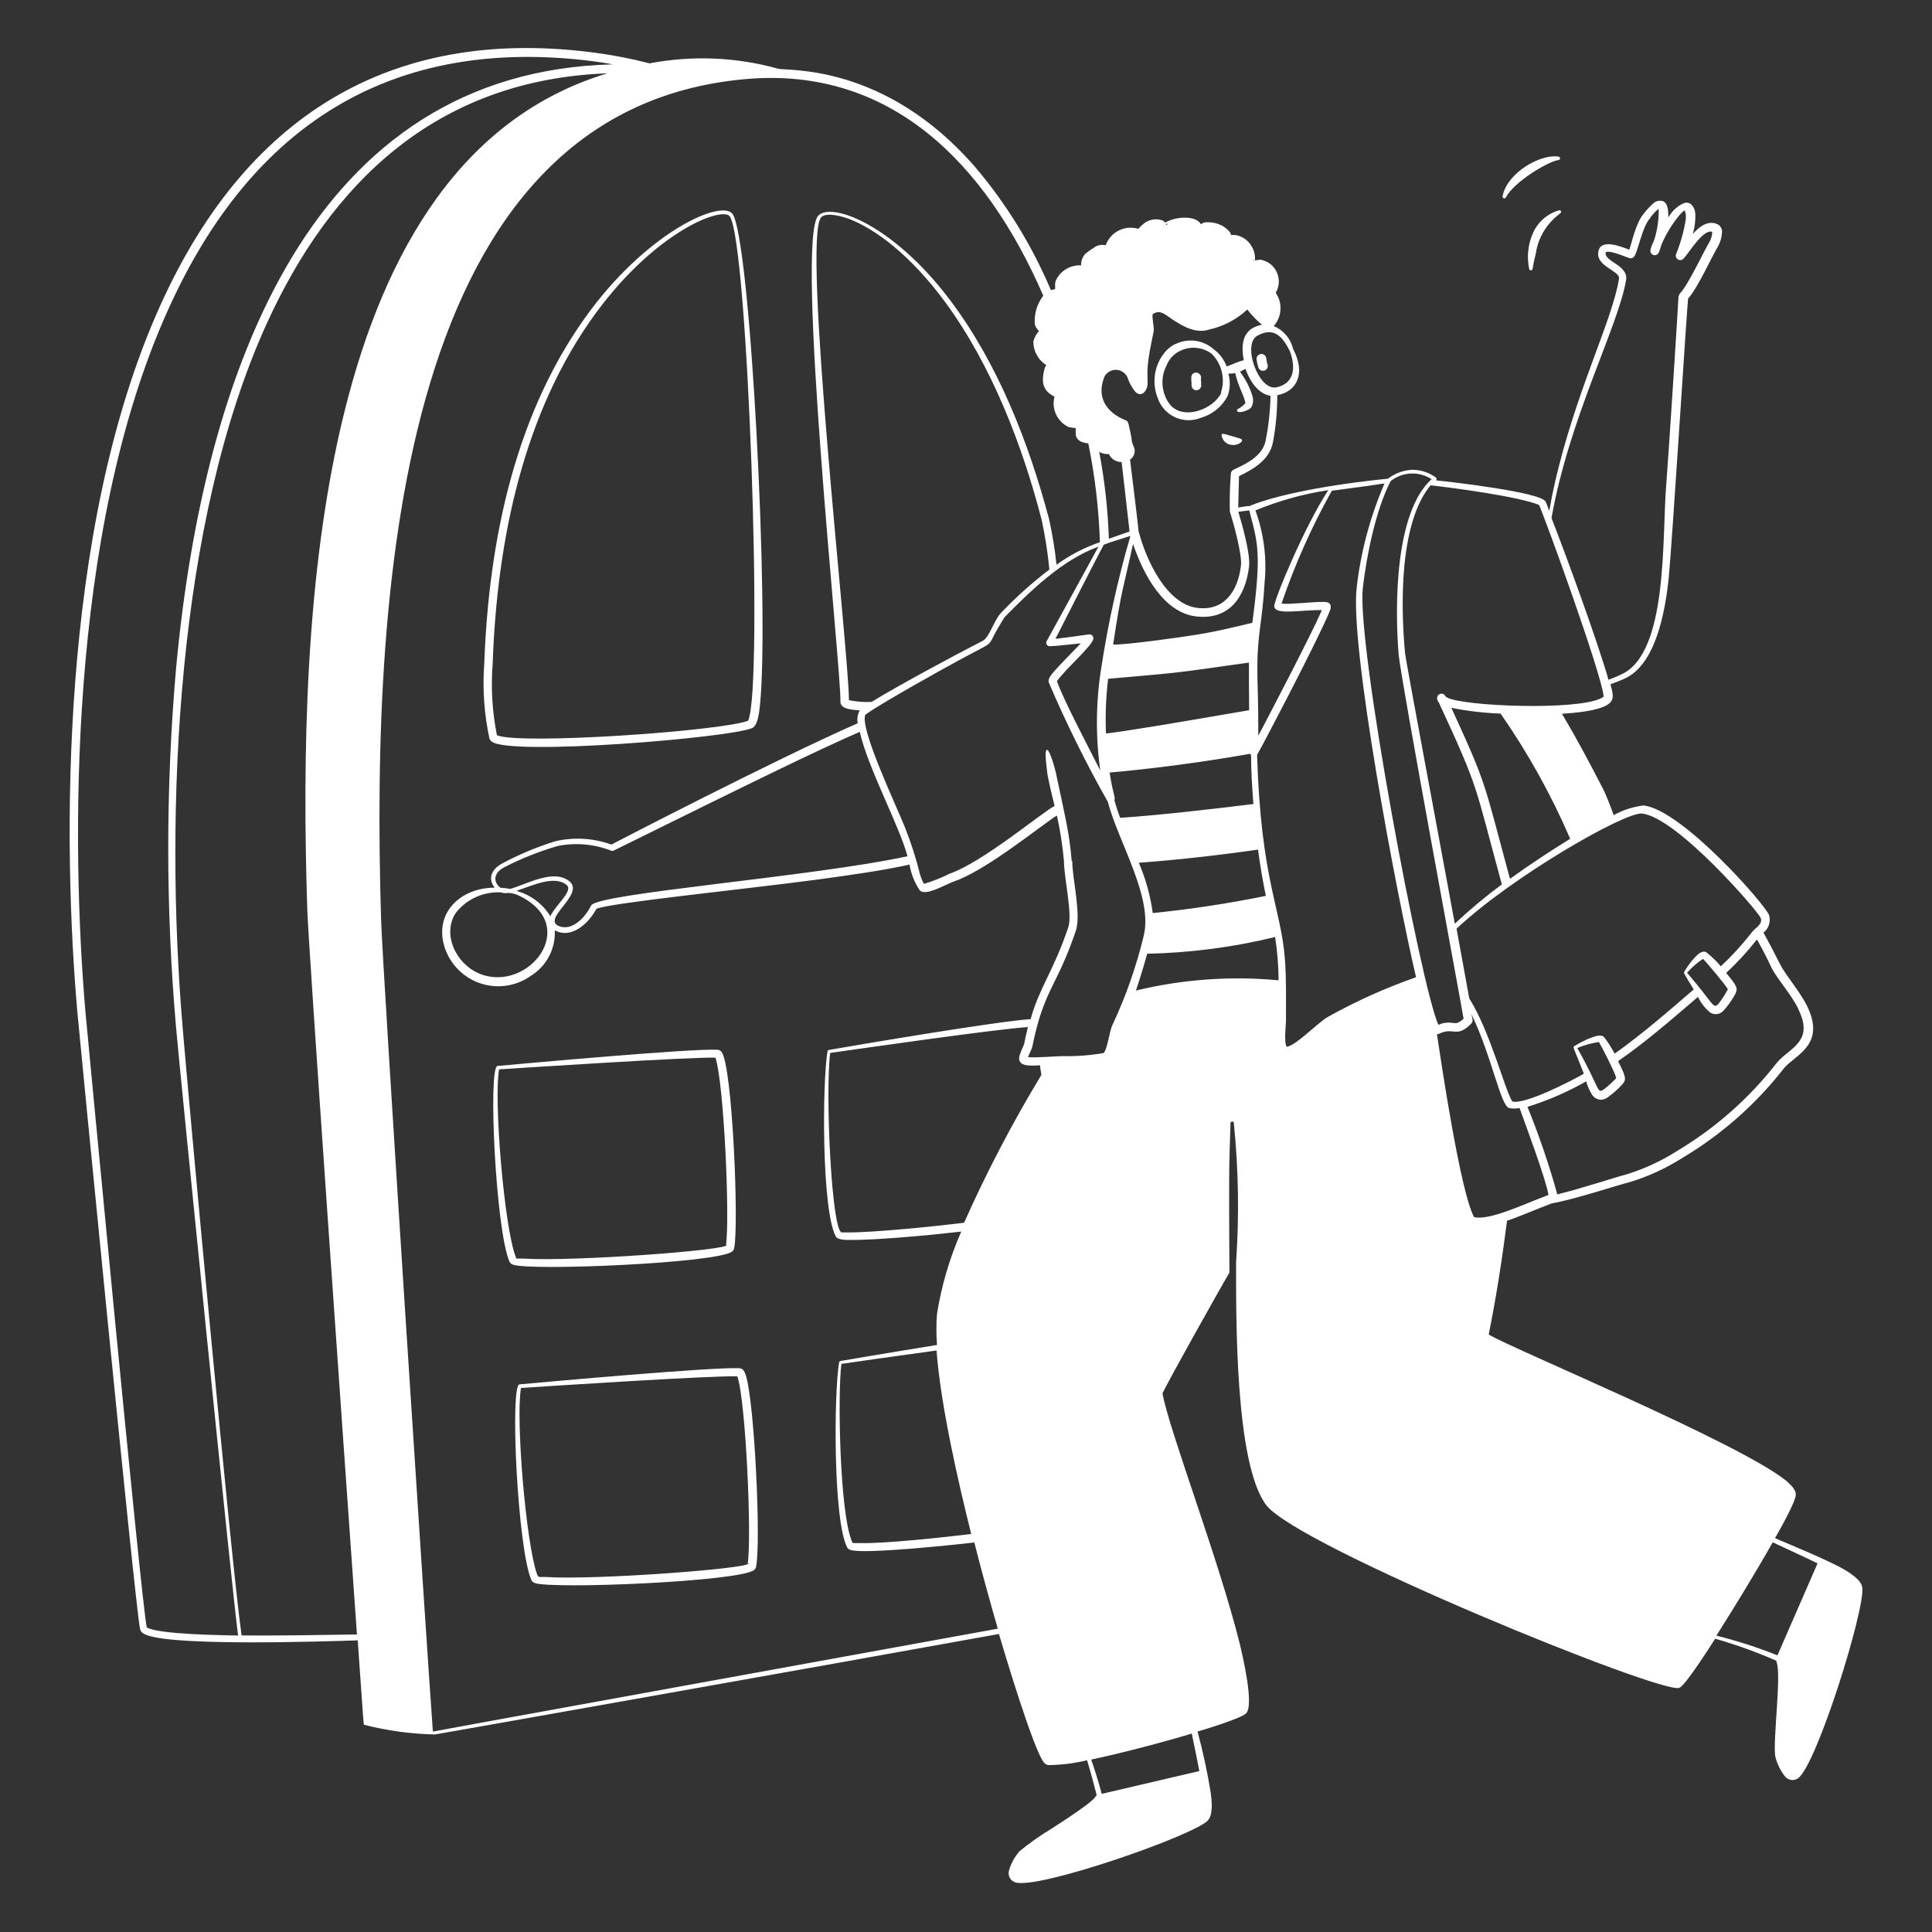 <svg width="350" height="350" viewBox="0 0 350 350" fill="none" xmlns="http://www.w3.org/2000/svg">
<rect x="0" y="0" width="350" height="350" fill="#333333" stroke="none"/>
<path fill-rule="evenodd" clip-rule="evenodd" d="M89.129 134.383C92.629 136.92 132.004 133.7 136.257 131.898C137.307 131.443 137.534 128.993 137.674 127.75C139.424 110.81 135.924 42.788 132.669 38.71C130.657 36.208 117.934 41.685 107.119 56.018C93.522 74.095 88.569 97.388 87.729 120.173C87.391 124.721 87.703 129.293 88.657 133.753C88.737 134.011 88.904 134.234 89.129 134.383ZM89.252 120.225C90.039 97.808 94.834 74.585 107.977 56.665C118.844 41.878 130.727 37.415 132.179 39.165C135.452 43.208 138.339 124.705 135.522 130.568C130.587 132.458 94.099 134.978 90.022 133.193C89.169 128.926 88.91 124.563 89.252 120.225ZM132.669 226.695C132.845 226.556 132.964 226.357 133.002 226.135C133.877 221.848 132.687 193.025 130.709 190.558C130.627 190.447 130.522 190.356 130.401 190.289C130.28 190.223 130.147 190.183 130.009 190.173C125.477 189.893 94.659 192.693 90.127 193.113C88.377 193.27 89.812 223.038 92.314 228.603C92.439 228.832 92.645 229.007 92.892 229.093C95.867 230.283 130.289 228.83 132.669 226.695ZM93.417 227.658C91.369 222.408 89.427 199.483 90.407 193.725C94.817 193.445 125.162 191.45 129.607 191.608C131.164 196.193 132.267 221.235 131.497 225.68C131.497 225.558 131.497 225.435 131.637 225.523C132.372 226.468 103.637 228.585 94.887 228.008H93.714C93.417 228.008 93.539 227.973 93.417 227.658ZM135.154 249.27C134.962 248.64 134.664 247.905 133.999 247.87C129.449 247.59 98.649 250.373 94.099 250.793C92.349 250.95 93.767 280.718 96.287 286.283C96.343 286.401 96.424 286.505 96.523 286.59C96.623 286.674 96.739 286.736 96.864 286.773C99.822 287.945 134.244 286.528 136.642 284.393C136.808 284.245 136.924 284.05 136.974 283.833C137.867 279.423 136.712 254.538 135.154 249.27ZM135.609 283.203C136.309 284.13 107.854 286.283 98.859 285.688H97.844C97.547 285.688 97.442 285.583 97.302 285.215C95.289 279.65 93.399 257.128 94.379 251.44C98.947 251.143 129.117 249.165 133.579 249.34C135.137 253.925 136.222 278.968 135.434 283.395C135.487 283.255 135.539 283.133 135.609 283.203Z" fill="white"/>
<path fill-rule="evenodd" clip-rule="evenodd" d="M337.366 287.543C337.121 286.108 334.969 284.83 333.586 284.043C330.296 282.293 325.256 280.228 321.564 278.653C322.246 277.445 325.414 271.915 325.326 270.708C325.326 269.763 324.241 268.853 323.576 268.24C314.826 261.24 274.139 244.44 269.694 241.763C271.006 235.27 272.109 228.235 273.019 221.148C275.556 220.29 278.409 219.013 281.139 217.998C285.094 217.333 293.091 214.673 295.366 214.113C298.638 213.105 301.763 211.669 304.659 209.843C311.799 205.602 318.084 200.064 323.191 193.515C325.081 191.223 330.191 189.56 327.881 183.418C326.691 180.215 323.734 177.153 322.474 174.668C321.581 172.918 320.584 170.94 319.464 168.963C319.929 168.599 320.275 168.106 320.459 167.545C320.643 166.984 320.656 166.381 320.496 165.813C319.866 163.958 304.746 146.703 297.746 145.915C295.849 146.15 294.014 146.744 292.339 147.665C291.604 145.635 290.869 143.833 290.484 143.063C288.104 138.443 285.636 133.788 282.959 129.308C285.094 129.168 289.451 128.818 291.219 127.663C292.479 126.84 292.286 125.913 291.744 123.953C292.846 123.585 293.669 123.218 294.124 123.025C299.951 120.593 301.684 110.775 302.314 104.58C302.874 99.05 305.691 54.443 305.814 54.093C307.564 52.168 310.049 46.585 311.326 44.468C311.693 43.737 311.907 42.939 311.956 42.123C311.988 41.831 311.933 41.536 311.799 41.275C311.666 41.014 311.459 40.798 311.204 40.653C309.454 39.813 307.896 41.003 306.654 42.403C307.031 41.156 307.186 39.853 307.109 38.553C306.951 37.363 306.146 36.418 305.061 36.803C304.49 37.046 303.963 37.383 303.504 37.8C303.002 38.266 302.572 38.802 302.226 39.393C302.226 38.325 302.226 36.943 301.334 36.47C301.04 36.362 300.723 36.334 300.416 36.389C300.108 36.444 299.821 36.581 299.584 36.785C298.933 37.336 298.346 37.959 297.834 38.64C296.311 40.39 295.664 43.89 295.156 45.238C293.406 44.538 290.274 43.4 289.644 45.238C288.664 48.23 293.546 48.983 293.301 50.488C292.111 57.803 286.301 69.143 282.381 84.56C279.949 94.133 281.209 93.31 280.001 90.878C279.144 89.128 262.151 87.22 260.191 87.028C260.225 86.954 260.243 86.873 260.243 86.791C260.243 86.71 260.225 86.629 260.191 86.555C258.948 85.624 257.439 85.115 255.886 85.103C254.267 85.177 252.71 85.745 251.424 86.73C251.231 86.73 235.009 88.235 226.661 91.543C226.588 91.567 226.521 91.609 226.469 91.665C225.769 91.665 225.034 91.84 224.316 91.945L224.456 86.258C227.221 84.928 229.951 83.265 230.581 80.238C231.126 77.389 231.396 74.494 231.386 71.593C234.886 70.945 236.636 67.743 234.256 63.21C234.039 62.293 233.61 61.439 233.002 60.718C232.393 59.998 231.624 59.431 230.756 59.063C231.477 58.242 231.903 57.204 231.967 56.113C232.03 55.022 231.727 53.942 231.106 53.043C231.644 52.135 231.804 51.053 231.552 50.029C231.3 49.004 230.656 48.12 229.759 47.565C229.303 47.307 228.805 47.129 228.289 47.04C228.166 47.04 227.659 47.163 227.344 47.163C227.422 46.267 227.207 45.371 226.731 44.608C226.414 44.042 225.966 43.56 225.424 43.203C224.881 42.847 224.261 42.627 223.616 42.56H222.986C222.97 42.332 222.878 42.117 222.724 41.948C222.345 41.537 221.909 41.183 221.429 40.898C220.47 40.4 219.389 40.188 218.314 40.285C218.037 40.317 217.778 40.441 217.579 40.635C216.546 38.885 212.784 39.27 211.069 40.338C210.991 40.225 210.903 40.12 210.806 40.023C210.239 39.774 209.617 39.681 209.002 39.752C208.387 39.822 207.802 40.055 207.306 40.425C206.911 40.733 206.548 41.079 206.221 41.458C205.042 41.098 203.769 41.206 202.668 41.761C201.566 42.315 200.72 43.272 200.306 44.433C199.94 44.343 199.559 44.335 199.189 44.411C198.82 44.486 198.472 44.643 198.171 44.87C197.652 45.187 197.156 45.538 196.684 45.92C196.402 46.2 196.182 46.537 196.041 46.908C195.899 47.279 195.838 47.676 195.861 48.073C194.925 48.019 193.994 48.242 193.184 48.716C192.375 49.189 191.723 49.891 191.311 50.733C191.195 50.998 191.135 51.284 191.136 51.573C191.136 52.78 191.294 52.203 190.384 52.57C186.98 44.525 182.384 37.039 176.751 30.363C160.301 11.34 142.574 12.915 140.946 12.443C133.366 10.332 125.4 10.002 117.671 11.48C114.425 10.633 111.128 9.99 107.801 9.555C72.696 4.883 45.344 19.25 29.069 55.265C10.501 96.25 11.446 153.895 14.001 183.19C14.334 187.005 24.501 291.13 25.359 295.015C25.464 295.523 25.639 295.873 26.724 296.258C32.341 298.235 58.714 297.36 64.804 297.168C65.924 312.918 65.836 312.288 65.959 312.463C70.159 313.536 74.469 314.124 78.804 314.213C79.556 314.108 149.749 301.665 180.969 296.013C181.721 298.568 187.356 317.555 189.229 319.428C189.42 319.61 189.666 319.727 189.929 319.76C192.288 319.741 194.637 319.447 196.929 318.885C197.541 320.898 198.136 323.068 198.679 325.22C198.136 325.64 199.431 325.535 190.454 331.31C188.435 332.516 186.51 333.873 184.696 335.37C183.805 336.378 183.152 337.575 182.789 338.87C182.666 339.302 182.714 339.764 182.922 340.161C183.131 340.559 183.484 340.861 183.909 341.005C187.986 342.37 216.039 332.605 218.786 329.823C219.801 328.773 219.539 326.323 219.329 324.73C218.724 321.011 217.929 317.326 216.949 313.688C218.349 313.268 224.579 311.395 225.699 310.433C227.274 309.033 225.104 299.933 224.596 297.798C220.834 282.608 211.751 258.983 210.596 252.42C211.611 250.215 221.096 233.275 222.724 230.545C222.724 230.37 222.601 212.94 222.724 210.175C222.724 209.02 222.899 204.558 222.916 203.56C222.905 203.514 222.904 203.466 222.915 203.419C222.925 203.373 222.945 203.329 222.975 203.292C223.004 203.254 223.042 203.224 223.085 203.203C223.128 203.182 223.175 203.172 223.222 203.172C223.27 203.172 223.317 203.182 223.36 203.203C223.403 203.224 223.44 203.254 223.47 203.292C223.499 203.329 223.52 203.373 223.53 203.419C223.54 203.466 223.54 203.514 223.529 203.56C224.372 211.899 224.507 220.294 223.931 228.655C223.931 238.088 223.669 265.195 229.409 272.685C235.149 280.175 301.439 307.178 304.256 305.76C305.446 305.165 309.821 298.27 310.714 296.87C314.511 297.949 318.23 299.288 321.844 300.878C321.825 300.958 321.825 301.042 321.844 301.123C322.754 303.38 321.161 315.123 321.599 318.15C321.912 319.476 322.509 320.718 323.349 321.79C323.623 322.145 324.023 322.38 324.465 322.449C324.908 322.517 325.36 322.413 325.729 322.158C329.124 319.743 337.961 291.375 337.366 287.543ZM154.281 279.108C152.111 273.753 151.726 252.508 152.426 247.083C153.844 246.873 161.579 245.753 169.664 244.65C170.381 254.433 173.549 268.328 175.946 277.9C171.029 278.478 160.546 279.65 155.856 279.545H154.789C154.456 279.545 154.474 279.58 154.281 279.108ZM150.396 190.75C156.171 189.928 180.391 186.445 186.219 186.06C185.939 187.145 185.711 188.213 185.519 189.193C185.186 189.891 184.899 190.61 184.661 191.345C184.329 193.235 186.411 193.095 188.424 192.99C188.424 193.533 188.581 194.093 188.651 194.74C183.43 203.364 178.754 212.307 174.651 221.515C169.646 222.128 158.656 223.265 153.756 223.265H152.496C150.676 223.143 149.469 198.223 150.396 190.75ZM194.146 155.96C193.967 153.698 193.657 151.449 193.219 149.223C193.219 149.048 191.311 140.07 191.259 139.895C191.084 139.125 190.156 135.748 189.649 135.835C189.141 135.923 189.649 139.335 189.771 140.368C190.121 142.24 190.664 144.445 191.049 146.003C188.739 147.193 178.064 156.17 172.096 158.253C170.599 159.001 169.042 159.621 167.441 160.108C167.249 160.108 166.776 158.743 166.706 158.55C165.993 155.62 165.075 152.742 163.959 149.94C162.471 146.125 155.751 132.125 156.749 129.5C158.149 128.398 163.574 125.3 165.131 124.408C179.394 116.27 178.606 117.408 179.569 116.078C180.302 114.606 181.114 113.175 182.001 111.79C186.674 107.065 192.396 101.43 198.994 99.033C196.491 103.67 189.964 115.483 189.614 116.148C189.561 116.245 189.535 116.355 189.539 116.466C189.543 116.577 189.575 116.685 189.634 116.779C189.692 116.873 189.775 116.95 189.873 117.002C189.97 117.054 190.08 117.079 190.191 117.075C190.839 117.075 195.021 116.638 195.791 116.55C191.276 121.31 189.666 122.605 189.999 123.638C193.158 131.035 196.728 138.251 200.691 145.25C202.581 152.513 208.951 162.575 207.184 169.558C205.853 175.095 203.965 180.484 201.549 185.64C200.936 186.865 200.674 189.945 199.939 190.768C197.495 191.191 195.016 191.378 192.536 191.328C191.241 191.328 187.461 191.678 186.236 191.503C186.394 190.995 186.919 190.103 187.024 189.56C189.159 179.06 191.434 178.903 194.916 168.56C195.879 165.568 194.251 159.128 194.251 155.995L194.146 155.96ZM93.819 161.473C93.504 161.333 93.486 161.473 93.819 161.298C96.514 160.388 100.626 158.463 102.709 160.388C103.846 161.438 100.539 164.063 99.699 165.988C98.364 163.808 96.269 162.199 93.819 161.473ZM90.774 161.665C91.2 161.819 91.661 161.849 92.104 161.753C92.609 161.796 93.108 161.896 93.591 162.05C105.054 167.178 96.619 178.885 88.079 176.785C82.986 175.56 79.836 169.488 82.584 165.358C83.552 164.129 84.801 163.152 86.227 162.51C87.653 161.867 89.212 161.577 90.774 161.665ZM103.251 159.74C100.399 157.22 95.254 160.283 92.419 161.035C91.841 160.923 91.256 160.853 90.669 160.825C89.461 159.933 89.216 158.305 91.246 157.168C94.368 155.556 97.638 154.249 101.011 153.265C104.256 152.607 107.622 152.899 110.706 154.105C110.775 154.136 110.849 154.151 110.925 154.151C111 154.151 111.075 154.136 111.144 154.105C138.269 140.718 147.526 136.185 155.751 132.58C157.256 139.195 162.961 149.66 164.396 155.12C147.054 158.865 108.169 161.823 107.084 164.045C105.999 166.268 103.584 168.753 101.221 167.755C98.141 166.443 105.824 162.085 103.251 159.74ZM157.904 127.155C156.525 127.231 155.142 127.125 153.791 126.84C153.791 118.09 145.199 42.998 148.786 39.34C149.766 38.36 152.724 39.235 154.036 39.743C158.446 41.493 164.799 45.99 171.239 54.74C179.569 66.08 185.239 80.658 188.739 94.325C189.363 97.248 189.819 100.205 190.104 103.18C186.982 105.555 184.056 108.177 181.354 111.02C180.146 112.21 179.219 115.518 178.029 116.095C173.741 118.265 162.594 124.25 157.904 127.155ZM200.884 82.25C201.085 82.691 201.411 83.064 201.821 83.322C202.232 83.58 202.709 83.712 203.194 83.703L204.629 96.285L200.884 97.598C200.705 92.311 200.12 87.045 199.134 81.848C199.657 82.169 200.272 82.311 200.884 82.25ZM240.644 88.778C236.321 95.375 230.861 108.535 230.844 109.778C230.844 111.528 235.569 110.46 239.471 110.53C237.616 114.835 230.336 128.765 227.956 133.28C227.956 125.388 227.764 124.058 227.781 121.03C227.781 114.66 228.674 112.875 229.094 105.543C229.524 101.116 228.955 96.649 227.431 92.47C231.67 90.713 236.106 89.479 240.644 88.795V88.778ZM207.814 172.778C215.63 172.618 223.406 171.603 231.001 169.75C231.402 172.345 231.613 174.965 231.631 177.59C222.972 176.777 214.238 177.404 205.784 179.445C206.501 177.328 207.184 175.088 207.814 172.813V172.778ZM208.829 165.375C208.399 162.249 207.551 159.194 206.309 156.293C212.994 155.82 221.149 154.893 227.904 153.913C228.271 156.713 228.744 159.495 229.321 162.295C222.547 163.677 215.707 164.716 208.829 165.41V165.375ZM198.066 115.623C198.067 115.523 198.046 115.424 198.006 115.333C197.965 115.242 197.906 115.16 197.831 115.094C197.757 115.028 197.669 114.978 197.573 114.949C197.478 114.919 197.378 114.91 197.279 114.923C197.279 114.923 193.201 115.518 191.206 115.728C192.414 113.313 198.994 100.45 199.956 98.683C201.706 98.035 201.024 98.28 204.786 97.09C202.5 104.939 200.735 112.931 199.501 121.013C198.52 127.165 198.461 133.428 199.326 139.598C197.576 136.098 192.729 126.963 191.469 123.393C193.184 121.013 198.084 116.83 198.066 115.658V115.623ZM196.684 115.448V115.64C196.684 115.64 196.614 115.5 196.684 115.5V115.448ZM201.024 139.948C208.601 139.3 218.279 138.023 226.486 136.553C226.522 136.644 226.575 136.727 226.644 136.798C226.644 139.773 226.836 142.713 227.064 145.653C220.536 146.475 209.721 147.718 202.931 148.155C202.524 147.101 202.174 146.027 201.881 144.935C202.109 144.375 201.689 144.235 201.024 140V139.948ZM226.294 128.66C210.544 131.373 203.649 132.51 200.359 132.878C200.219 129.571 200.348 126.259 200.744 122.973C213.974 121.783 211.244 122.168 226.259 120.033C226.241 120.295 226.259 125.528 226.294 128.643V128.66ZM266.544 185.413C266.964 185.01 266.719 184.45 266.544 183.663C270.289 191.485 271.794 200.165 273.369 200.725C273.997 200.863 274.648 200.863 275.276 200.725C276.344 203.665 280.019 213.518 280.526 216.475C275.836 218.225 269.939 221.113 267.051 220.5C264.584 216.073 261.119 192.658 260.314 187.373C260.468 187.375 260.62 187.332 260.751 187.25C263.446 185.99 263.814 188.178 266.579 185.395L266.544 185.413ZM325.746 182.753C328.826 188.808 323.996 189.893 321.879 192.553C316.89 198.955 310.754 204.373 303.784 208.53C301.012 210.291 298.023 211.685 294.894 212.678C292.969 213.168 286.231 215.39 282.119 216.37C280.626 210.984 278.821 205.69 276.711 200.515C280.416 199.368 283.984 197.819 287.351 195.895C287.593 196.774 287.965 197.611 288.454 198.38C288.594 198.589 288.775 198.768 288.985 198.906C289.195 199.045 289.431 199.141 289.678 199.188C289.925 199.235 290.179 199.233 290.426 199.181C290.672 199.13 290.906 199.03 291.114 198.888C292.108 198.196 293.023 197.398 293.844 196.508C294.666 195.563 294.631 195.23 293.126 192.238C298.201 188.738 302.891 184.625 307.599 180.6C308.138 181.697 308.901 182.669 309.839 183.453C310.214 183.68 310.657 183.769 311.091 183.705C311.526 183.641 311.924 183.428 312.219 183.103C313.025 182.204 313.73 181.218 314.319 180.163C314.879 179.078 314.756 178.693 312.709 176.26C314.726 174.386 316.592 172.355 318.291 170.188C319.271 171.938 320.181 173.688 320.986 175.438C322.089 177.503 324.416 180.04 325.781 182.735L325.746 182.753ZM292.671 195.003C292.794 195.335 292.916 195.195 292.531 195.598C291.912 196.225 291.251 196.809 290.554 197.348C289.276 198.223 289.959 197.348 285.741 189.858C286.996 189.331 288.314 188.966 289.661 188.773C290.186 189.63 292.251 193.69 292.706 194.985L292.671 195.003ZM313.006 179.253C312.518 180.152 311.963 181.012 311.344 181.825C310.451 182.805 310.399 182 307.529 178.5C305.359 175.823 305.551 176.313 305.779 176.068C306.58 175.157 307.505 174.361 308.526 173.705C309.139 174.335 312.411 178.168 313.041 179.235L313.006 179.253ZM297.501 147.385C303.836 148.12 318.501 165.095 318.956 166.285C319.411 167.475 317.976 168.035 317.329 168.945C315.63 171.124 313.764 173.166 311.746 175.053C310.952 174.127 310.073 173.278 309.121 172.515C308.334 172.095 307.511 172.918 306.829 173.67C306.173 174.426 305.587 175.241 305.079 176.103C305.079 176.348 304.904 176.103 306.829 179.253C302.209 183.225 297.501 187.338 292.514 190.873C291.95 189.812 291.3 188.8 290.571 187.845C289.924 187.268 288.629 187.845 287.509 188.283C286.708 188.649 285.931 189.064 285.181 189.525C284.901 189.788 284.989 189.525 286.931 194.513C284.639 195.843 276.274 200.13 273.981 199.553C272.599 197.453 270.009 186.97 266.176 180.88C265.634 177.853 264.794 173.303 263.866 168.245C273.859 158.83 294.439 147 297.501 147.385ZM284.481 151.935C280.981 154.105 277.079 156.643 273.544 159.215C268.766 141.575 269.466 142.45 262.921 128.223C265.862 128.82 268.847 129.171 271.846 129.273C276.795 136.386 281.016 143.978 284.446 151.935H284.481ZM294.579 50.75C295.051 47.968 290.379 47.355 290.921 45.675C291.254 45.535 291.936 45.5 294.649 46.568C295.139 46.76 295.576 46.953 295.961 46.568C296.714 45.833 297.379 41.318 298.884 39.568C299.318 38.904 299.856 38.313 300.476 37.818C300.539 39.822 300.237 41.82 299.584 43.715C299.319 44.219 299.119 44.754 298.989 45.308C298.971 45.422 298.978 45.538 299.01 45.649C299.041 45.76 299.096 45.863 299.171 45.951C299.245 46.039 299.338 46.11 299.442 46.159C299.547 46.208 299.661 46.234 299.776 46.235C300.354 46.235 300.529 45.745 300.704 45.238C300.879 44.73 300.896 44.66 301.001 44.293C301.838 42.337 302.958 40.515 304.326 38.885C304.501 38.745 305.219 37.835 305.324 38.203H305.131C305.464 38.378 305.429 39.358 305.394 39.725C305.057 41.88 304.47 43.989 303.644 46.008C303.574 46.178 303.565 46.366 303.617 46.542C303.67 46.718 303.781 46.871 303.932 46.975C304.083 47.079 304.265 47.129 304.448 47.115C304.632 47.102 304.804 47.026 304.939 46.9C305.954 45.885 308.526 41.423 310.189 42C310.174 42.571 310.036 43.132 309.786 43.645C308.596 45.623 305.796 51.695 304.344 53.148C304.183 53.375 304.087 53.641 304.064 53.918C304.064 54.443 302.314 82.093 301.859 87.745C301.054 97.265 302.279 118.423 293.651 122.203C293.214 122.413 292.444 122.763 291.394 123.148C289.434 116.235 283.641 100.398 281.069 93.853C284.306 75.618 293.109 59.308 294.579 50.75ZM278.829 91.508C280.036 94.22 290.046 121.8 290.519 126.14C290.396 126.438 289.329 126.805 288.996 126.893C282.609 128.765 262.606 127.733 261.836 126.088C261.762 125.943 261.645 125.826 261.501 125.75C261.358 125.675 261.194 125.646 261.033 125.667C260.872 125.688 260.722 125.758 260.603 125.868C260.483 125.978 260.401 126.122 260.366 126.28C260.332 126.451 260.34 126.628 260.388 126.796C260.437 126.963 260.525 127.117 260.646 127.243C268.084 143.29 267.051 141.838 272.074 160.213C269.097 162.42 266.252 164.798 263.551 167.335C260.051 148.278 254.801 120.418 254.539 118.335C253.716 109.585 253.524 94.71 259.159 87.92C263.166 88.358 275.294 89.968 278.899 91.508H278.829ZM259.316 86.835C252.719 92.855 252.666 109.585 253.366 118.475C253.699 122.64 264.671 181.598 265.144 184.555C264.006 185.605 263.674 185.343 262.904 185.273C262.107 185.19 261.303 185.323 260.576 185.658C257.461 178.85 245.719 116.778 246.891 106.488C247.556 100.695 249.236 92.33 251.931 87.15C252.982 86.318 254.268 85.84 255.607 85.783C256.946 85.726 258.269 86.095 259.386 86.835H259.316ZM250.811 87.605C248.225 93.578 246.532 99.899 245.789 106.365C244.441 116.865 253.069 162.365 256.534 177.03C250.999 178.97 245.642 181.382 240.521 184.24C238.456 185.483 235.044 189.21 233.119 189.648C232.559 189.018 232.961 185.57 232.961 185.028C232.961 181.038 233.049 177.38 232.769 173.688C232.034 164.343 228.446 159.513 227.729 136.745C228.009 136.43 239.156 115.185 240.889 110.705C241.08 110.352 241.124 109.936 241.011 109.55C240.749 109.025 240.101 109.043 239.471 109.043C237.721 109.043 233.539 109.515 232.156 109.358C234.569 102.276 237.62 95.429 241.274 88.9C252.001 87.5 249.236 87.728 250.881 87.605H250.811ZM226.311 92.47C227.869 98.385 228.569 100.1 226.871 112.823C223.564 113.628 220.256 114.433 216.599 115.01C213.729 115.483 203.736 116.865 201.654 116.76C203.246 106.26 203.404 107.1 205.259 98.525C207.131 104.09 210.806 110.968 216.669 111.668C222.531 112.368 225.559 108.378 226.276 102.673C226.556 100.363 224.999 94.92 224.334 92.715L226.311 92.47ZM229.251 79.958C228.691 82.443 226.154 83.86 223.844 84.91C223.389 85.12 223.004 85.313 222.986 85.803C222.8 88.079 222.735 90.363 222.794 92.645C223.406 94.588 225.069 100.485 224.806 102.515C224.211 107.258 221.691 110.705 216.914 110.128C211.366 109.463 207.621 101.535 206.239 96.128C206.239 95.463 204.734 83.423 204.716 83.265C205.082 83.025 205.353 82.665 205.481 82.246C205.609 81.827 205.586 81.376 205.416 80.973C205.26 80.66 205.137 80.331 205.049 79.993C205.049 79.485 204.664 77.718 204.489 76.983C204.314 76.248 204.139 76.23 203.894 76.125C200.394 74.725 198.539 71.89 200.114 68.163C200.327 67.793 200.638 67.49 201.013 67.285C201.387 67.08 201.811 66.983 202.237 67.002C202.663 67.022 203.076 67.159 203.43 67.398C203.784 67.636 204.065 67.968 204.244 68.355C204.557 69.293 205.03 70.169 205.644 70.945C206.501 71.838 207.394 71.313 207.761 70.28C208.129 69.248 207.604 68.303 208.076 64.925C208.321 63.175 208.689 61.653 209.004 59.99C209.126 59.413 208.584 57.085 208.864 56.893C210.194 55.983 211.156 57.068 212.504 57.943C214.516 59.255 216.739 60.463 219.066 59.693C221.647 59.124 224.028 57.873 225.961 56.07C226.668 56.983 227.459 57.826 228.324 58.59C228.604 58.783 228.569 58.713 228.604 58.835C225.314 59.465 224.684 61.985 225.331 65.258C224.316 65.468 222.986 66.168 222.216 66.378C221.764 65.147 220.961 64.076 219.906 63.298C219.011 62.492 217.903 61.961 216.715 61.769C215.526 61.576 214.307 61.73 213.204 62.213C210.614 63.123 207.954 67.463 209.704 72.03C209.954 72.804 210.361 73.518 210.9 74.127C211.439 74.737 212.098 75.228 212.835 75.572C213.573 75.915 214.373 76.102 215.186 76.122C215.999 76.142 216.808 75.994 217.561 75.688C218.59 75.39 219.547 74.888 220.377 74.211C221.207 73.535 221.892 72.698 222.391 71.75C222.864 70.445 222.913 69.025 222.531 67.69C222.829 67.69 223.319 67.69 223.756 67.568C224.049 68.769 224.453 69.941 224.964 71.068C225.069 71.313 225.734 72.923 225.576 73.098C225.272 73.416 224.931 73.698 224.561 73.938C224.334 74.06 224.106 74.078 224.106 74.34C224.106 75.04 225.856 74.445 226.416 74.043C226.976 73.64 227.151 72.608 226.871 71.68C226.379 70.116 225.621 68.648 224.631 67.34L225.629 66.815C226.346 68.95 227.939 71.383 230.161 71.698C230.114 74.473 229.809 77.239 229.251 79.958ZM221.236 71.208C219.819 74.06 214.709 76.09 212.171 73.535C211.697 73.029 211.329 72.434 211.086 71.785C210.713 70.887 210.543 69.918 210.589 68.947C210.634 67.976 210.894 67.027 211.349 66.168C211.777 65.08 212.585 64.185 213.624 63.648C214.548 63.153 215.594 62.933 216.639 63.014C217.684 63.095 218.684 63.472 219.521 64.103C220.421 65.004 221.052 66.137 221.346 67.376C221.639 68.615 221.583 69.911 221.184 71.12L221.236 71.208ZM233.644 63.543C234.834 66.658 234.431 69.528 231.194 70.175C227.956 70.823 224.859 62.108 227.921 60.743C230.634 59.325 232.191 60.708 233.591 63.455L233.644 63.543ZM227.064 47.093C227.064 47.093 227.204 47.093 227.239 47.233C227.274 47.373 226.994 47.093 227.011 47.005L227.064 47.093ZM211.471 40.758C211.471 40.758 211.296 40.758 211.191 40.635C211.401 40.478 211.611 40.46 211.419 40.67L211.471 40.758ZM26.584 294.805C25.656 290.903 15.664 185.343 15.454 183.05C12.986 154 12.076 96.6 30.504 56C45.834 22.05 70.946 7.788 103.601 10.675C106.209 10.903 108.659 11.235 111.039 11.655C56.649 13.02 36.926 66.658 31.886 121.188C30.009 142.765 30.009 164.465 31.886 186.043C32.604 194.268 42.386 291.655 43.139 296.293C40.916 296.24 28.544 296.118 26.584 294.805ZM43.769 296.275C41.896 283.273 34.091 198.275 33.076 186.025C29.751 146.545 32.044 94.5 48.249 58.783C59.781 33.338 78.891 14.438 110.041 13.283C57.366 29.173 53.884 109.988 55.669 164.85C55.931 172.148 62.056 259.35 64.664 296.1C56.824 296.223 49.701 296.328 43.751 296.275H43.769ZM78.419 313.688C77.404 300.038 69.301 175.613 69.039 166.583C67.131 104.23 72.819 19.863 135.014 14.333C161.176 11.988 178.501 29.383 189.001 53.568C187.844 55.06 187.299 56.938 187.479 58.818C187.622 59.258 187.882 59.651 188.231 59.955C187.733 60.495 187.379 61.151 187.199 61.863C187.195 62.713 187.406 63.55 187.813 64.297C188.22 65.044 188.809 65.675 189.526 66.133C189.404 66.36 189.316 66.535 189.281 66.623C188.389 69.72 189.281 70.928 191.031 71.873C190.753 72.93 190.848 74.051 191.301 75.046C191.753 76.04 192.536 76.849 193.516 77.333C193.969 77.449 194.432 77.525 194.899 77.56C194.847 78.002 194.847 78.448 194.899 78.89C195.144 79.905 196.124 80.22 197.156 80.325C198.362 86.222 199.065 92.212 199.256 98.228C196.449 99.19 193.801 100.564 191.399 102.305C191.102 99.553 190.658 96.82 190.069 94.115C186.359 80.115 180.706 65.713 172.026 54.25C161.789 40.723 150.711 36.593 148.261 39.043C143.991 43.313 152.444 121.468 152.251 127.12C152.251 128.468 154.369 128.608 155.751 128.678C155.359 129.393 155.229 130.222 155.384 131.023C140.474 137.568 110.934 152.898 110.759 153.003C107.517 151.827 104.004 151.614 100.644 152.39C97.233 153.443 93.933 154.826 90.791 156.52C88.691 157.763 88.534 159.513 89.636 160.808C83.669 160.808 78.926 165.043 80.361 170.958C80.765 172.561 81.552 174.043 82.656 175.274C83.76 176.506 85.146 177.451 86.696 178.028C88.245 178.605 89.912 178.796 91.552 178.586C93.192 178.375 94.757 177.77 96.111 176.82C97.523 175.962 98.676 174.737 99.449 173.277C100.222 171.817 100.587 170.175 100.504 168.525C103.374 170.135 106.506 167.51 108.046 164.64C110.479 163.573 134.471 161.14 147.719 159.39C154.211 158.515 160.266 157.64 164.764 156.625C165.047 158.296 165.679 159.888 166.619 161.298C167.721 162.418 171.291 160.213 172.761 159.705C178.659 157.71 188.511 149.59 191.469 147.735C192.071 150.458 192.498 153.217 192.746 155.995C192.746 158.97 194.321 165.585 193.534 167.965C190.891 175.875 188.284 178.885 186.709 184.625C180.461 185.045 156.206 189.158 150.169 190.208C150.102 190.215 150.039 190.245 149.991 190.293C149.944 190.341 149.914 190.403 149.906 190.47C148.961 196.105 148.839 219.083 151.394 223.965C151.744 224.648 153.144 224.63 154.316 224.63C158.236 224.63 166.461 224 174.144 223.108C172.046 227.863 170.57 232.868 169.751 238C169.597 239.881 169.597 241.772 169.751 243.653C160.791 245.088 152.251 246.558 152.251 246.558C152.189 246.573 152.134 246.607 152.09 246.653C152.047 246.7 152.018 246.758 152.006 246.82C151.061 252.473 150.921 275.433 153.476 280.333C153.608 280.556 153.821 280.719 154.071 280.788C156.574 281.628 173.864 279.738 176.506 279.44C177.871 284.813 179.341 290.133 180.759 295.05C149.066 300.825 80.659 313.25 78.419 313.688ZM215.899 314.055C216.354 316.26 216.861 318.623 217.264 320.845L199.589 324.975C199.029 322.858 198.364 320.74 197.681 318.763C203.229 317.59 210.351 315.718 215.899 314.055ZM310.941 296.31C314.196 291.183 318.169 284.673 321.144 279.405C323.629 280.578 326.604 281.908 329.264 283.22L322.001 299.88C318.399 298.442 314.704 297.249 310.941 296.31Z" fill="white"/>
<path fill-rule="evenodd" clip-rule="evenodd" d="M217.561 68.635C217.603 68.475 217.6 68.306 217.553 68.147C217.505 67.988 217.416 67.845 217.293 67.734C217.171 67.622 217.02 67.546 216.858 67.514C216.695 67.481 216.527 67.494 216.371 67.55C215.513 67.883 215.898 68.845 215.863 69.79C215.859 69.908 215.878 70.026 215.92 70.136C215.961 70.246 216.025 70.347 216.107 70.432C216.189 70.517 216.287 70.584 216.395 70.63C216.504 70.677 216.62 70.7 216.738 70.7C216.963 70.696 217.178 70.608 217.34 70.452C217.503 70.296 217.6 70.085 217.613 69.86C217.613 69.51 217.578 69.02 217.561 68.635ZM229.391 64.89C229.376 64.775 229.338 64.665 229.281 64.564C229.223 64.464 229.146 64.376 229.054 64.305C228.962 64.234 228.857 64.182 228.746 64.152C228.634 64.122 228.517 64.114 228.402 64.129C228.287 64.144 228.176 64.181 228.076 64.239C227.975 64.297 227.887 64.374 227.817 64.466C227.746 64.558 227.694 64.662 227.664 64.774C227.634 64.886 227.626 65.003 227.641 65.118C227.704 65.58 227.804 66.036 227.938 66.483C227.964 66.604 228.015 66.718 228.088 66.818C228.161 66.917 228.255 67.001 228.362 67.062C228.47 67.123 228.589 67.16 228.712 67.172C228.835 67.184 228.959 67.169 229.076 67.129C229.193 67.089 229.301 67.025 229.391 66.941C229.481 66.856 229.553 66.754 229.601 66.64C229.649 66.526 229.672 66.403 229.669 66.279C229.666 66.156 229.637 66.034 229.583 65.923C229.498 65.583 229.434 65.238 229.391 64.89ZM223.248 79.03C223.073 79.03 221.498 78.418 221.341 78.645C221.183 78.873 221.498 80.185 222.776 80.535C224.053 80.885 225.068 80.08 225.016 79.783C224.963 79.485 224.981 79.538 223.248 79.03ZM272.826 35.718C274.331 32.9 280.491 29.225 282.311 28.998C282.394 28.998 282.475 28.965 282.534 28.905C282.593 28.846 282.626 28.766 282.626 28.683C282.626 28.599 282.593 28.519 282.534 28.46C282.475 28.401 282.394 28.368 282.311 28.368C279.248 27.86 273.106 31.133 272.213 35.508C272.186 35.589 272.191 35.678 272.229 35.755C272.267 35.832 272.333 35.891 272.415 35.919C272.496 35.947 272.585 35.941 272.662 35.904C272.739 35.866 272.798 35.799 272.826 35.718ZM282.328 38.133C281.271 38.452 280.299 39.004 279.485 39.749C278.67 40.495 278.033 41.413 277.621 42.438C276.787 44.429 276.58 46.626 277.026 48.738C277.042 48.807 277.082 48.868 277.137 48.911C277.193 48.955 277.261 48.979 277.332 48.979C277.403 48.979 277.472 48.955 277.527 48.911C277.583 48.868 277.622 48.807 277.638 48.738C277.813 47.583 278.163 46.218 278.233 45.903C278.539 43.796 279.465 41.828 280.893 40.25C282.486 38.5 282.993 38.675 282.766 38.238C282.719 38.169 282.649 38.12 282.568 38.1C282.487 38.081 282.401 38.092 282.328 38.133Z" fill="white"/>
</svg>
